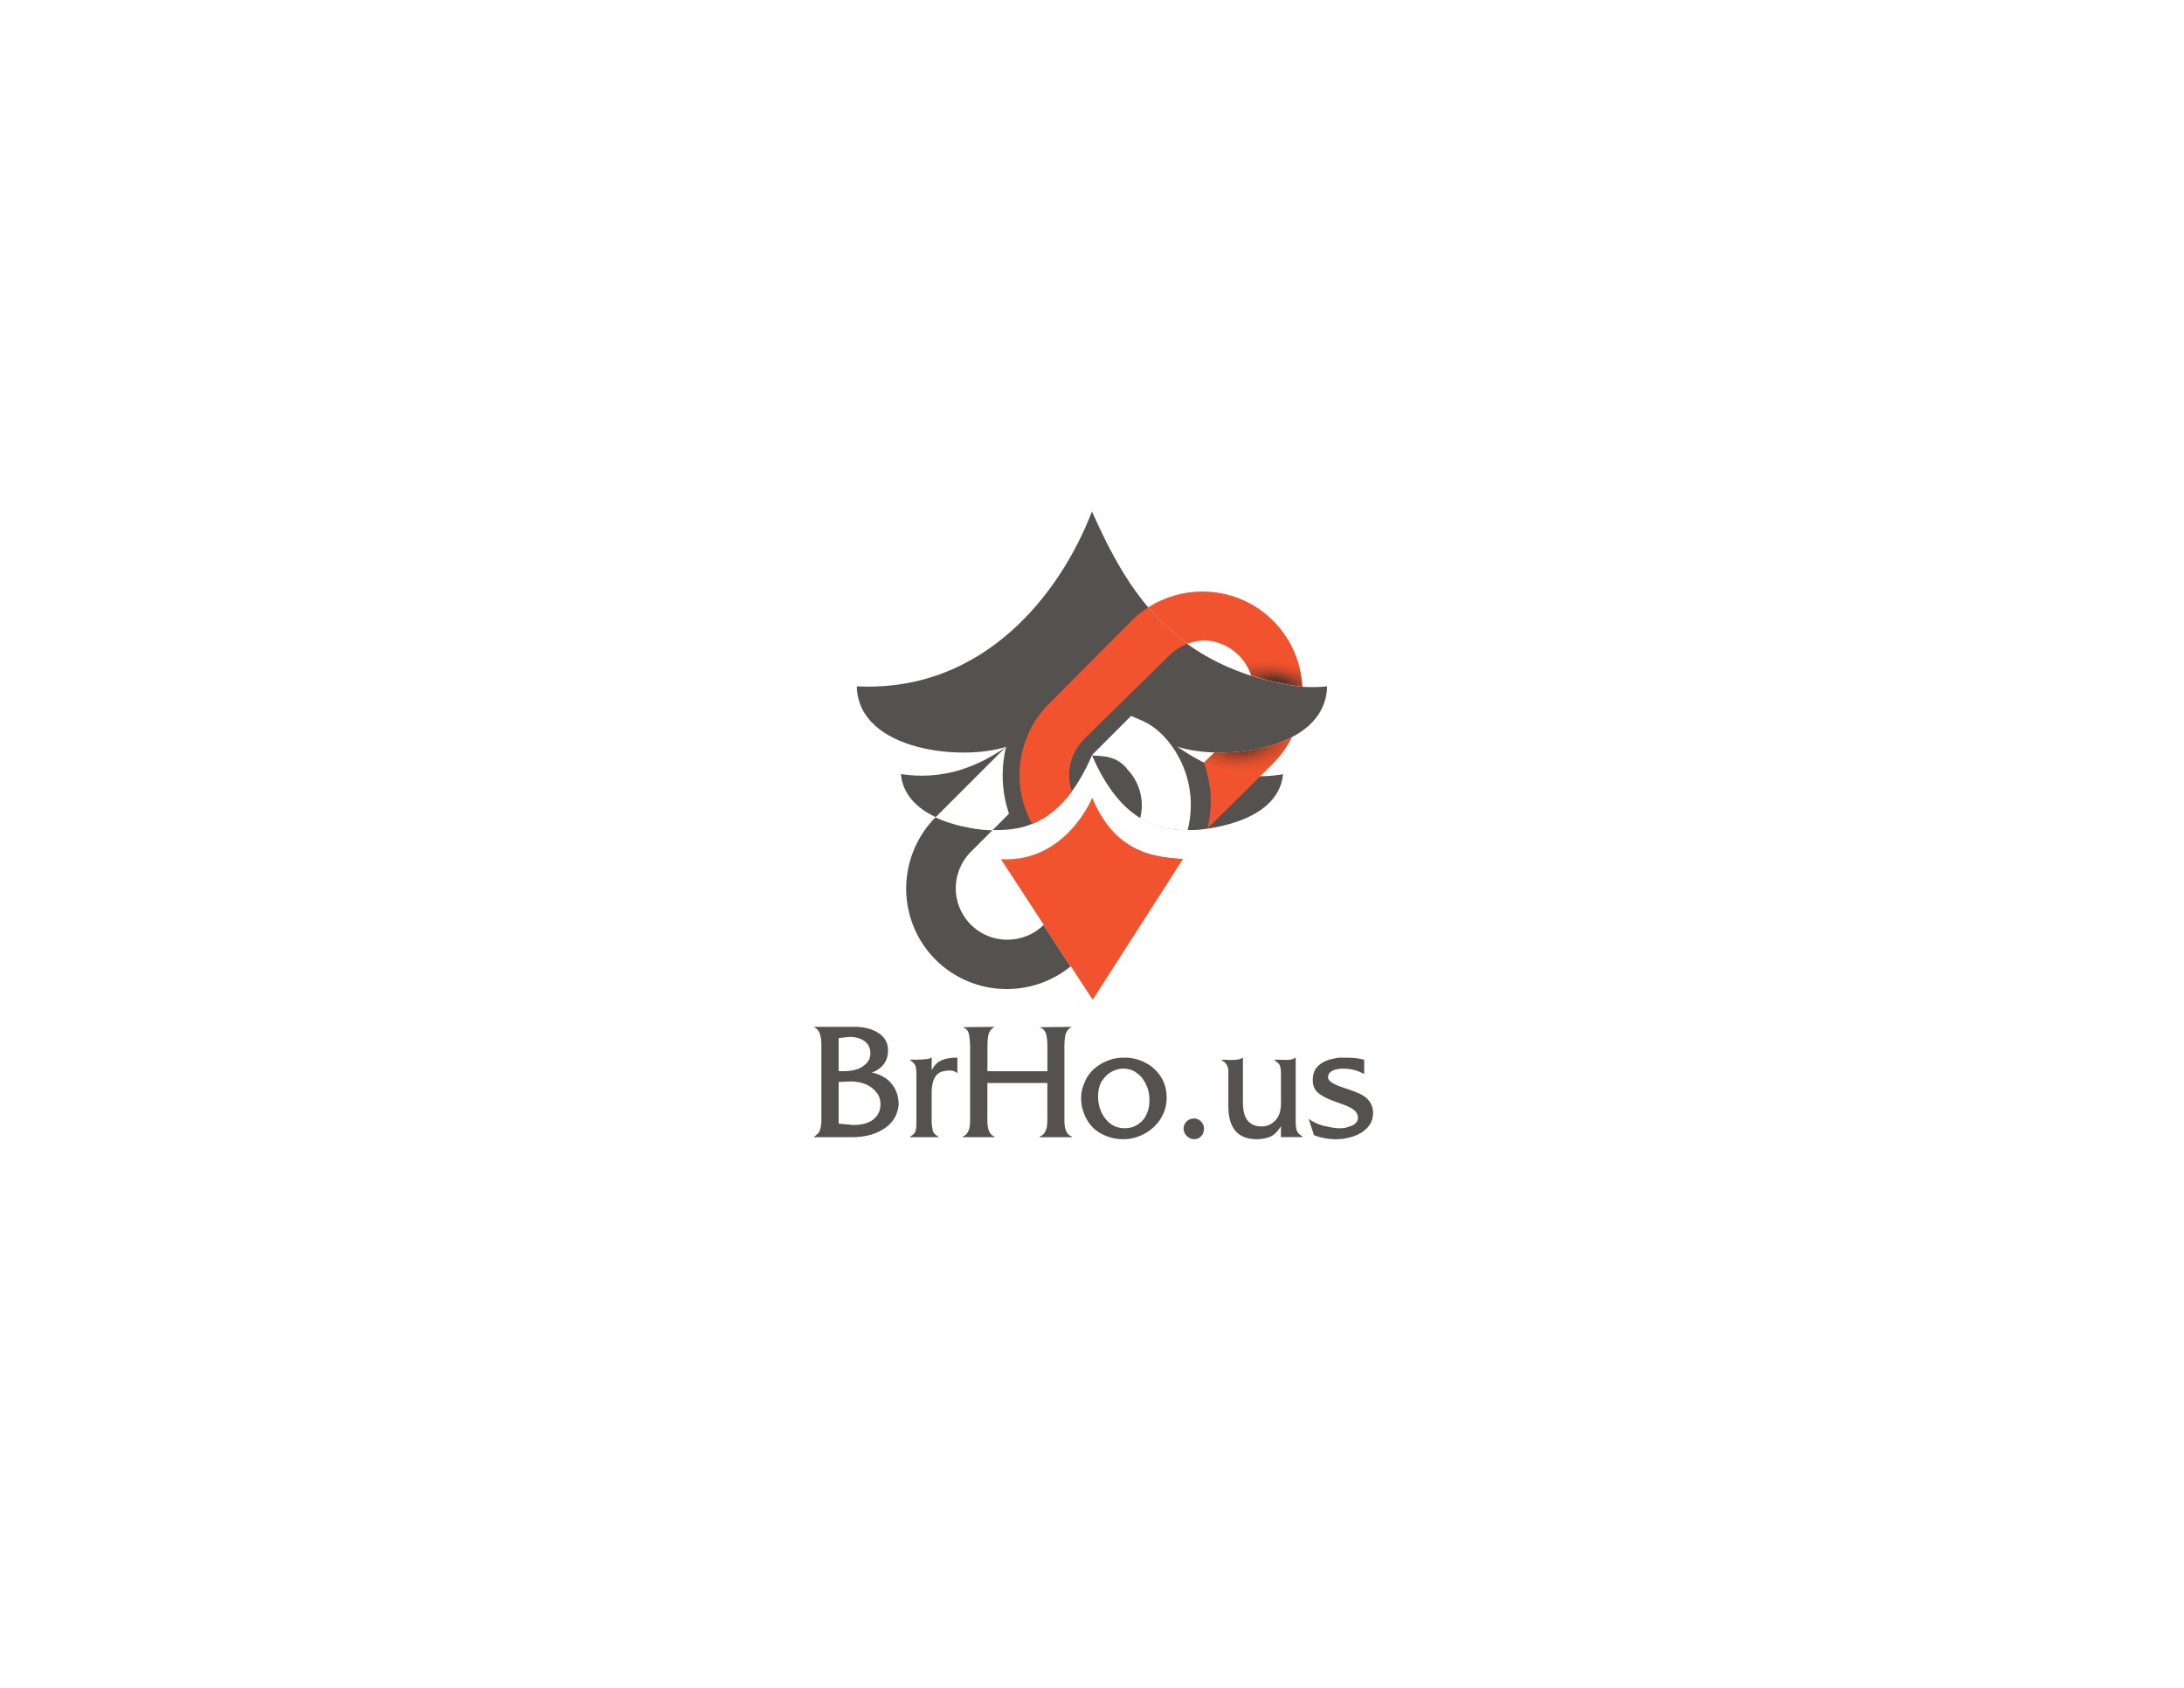 <svg xmlns="http://www.w3.org/2000/svg" id="a" viewBox="0 0 792 612">
  <defs>
    <radialGradient id="l" cx="452.39" cy="269.37" r="11.82" fx="452.39" fy="269.37" gradientTransform="matrix(.09 .996 -2.022 .184 954.7 -230.54)" gradientUnits="userSpaceOnUse">
      <stop offset=".17" stop-color="#613428"/>
      <stop offset=".26" stop-color="#823b29"/>
      <stop offset=".39" stop-color="#a9432a"/>
      <stop offset=".52" stop-color="#c84a2b"/>
      <stop offset=".64" stop-color="#de4f2c"/>
      <stop offset=".76" stop-color="#eb522c"/>
      <stop offset=".87" stop-color="#f0532d"/>
    </radialGradient>
    <radialGradient id="n" cx="463.79" cy="247.64" r="11.92" fx="463.79" fy="247.64" gradientTransform="rotate(-80.62 226.971 448.537) scale(1 2.62)" gradientUnits="userSpaceOnUse">
      <stop offset=".12" stop-color="#613428"/>
      <stop offset=".19" stop-color="#823b29"/>
      <stop offset=".29" stop-color="#a9432a"/>
      <stop offset=".39" stop-color="#c84a2b"/>
      <stop offset=".49" stop-color="#de4f2c"/>
      <stop offset=".58" stop-color="#eb522c"/>
      <stop offset=".67" stop-color="#f0532d"/>
    </radialGradient>
    <style>
      .y,.z{fill-rule:evenodd}
      .ab,.y,.z{stroke-width:0}
      .y{fill:#fff}
      .z{fill:#f0532d}
      .ab{fill:#55514e}
      .light .y{fill:#fff}
      .light .ab{fill:#55514e}
      .dark .y{fill:#55514e}
      .dark .ab{fill:#fff}
    </style>
  </defs>
  <g id="b">
    <path id="c" d="M320.66 409.22c-3.11 2.07-6.98 3.11-11.62 3.11h-13.92l1.62-1.43c.33-.37.58-.93.75-1.67.25-.83.37-1.92.37-3.29v-27.36c0-.74-.04-1.39-.12-1.92-.08-.54-.21-1.1-.37-1.67-.29-1.08-1.04-1.96-2.24-2.67h14.85c3.4 0 6.25.74 8.57 2.23s3.48 3.57 3.48 6.25c0 3.92-1.95 6.62-5.84 8.11 3.15.66 5.55 2.04 7.21 4.13 1.66 2.09 2.49 4.61 2.49 7.55-.37 3.69-2.11 6.57-5.22 8.64Zm-7.15-31.7c-1.41-1.03-3.19-1.55-5.34-1.55l-4.04.43v12h2.18c1.45 0 2.96-.23 4.54-.68 1.37-.54 2.51-1.28 3.42-2.23.91-.95 1.37-2.1 1.37-3.46 0-1.98-.71-3.48-2.11-4.51Zm4.23 18.46c-.96-1.24-2.28-2.22-3.98-2.92-1.7-.62-3.44-.93-5.22-.93l-4.41.19v15.1l5.22.5c3.27 0 5.75-.69 7.43-2.08 1.68-1.39 2.52-3.18 2.52-5.38 0-1.82-.52-3.31-1.55-4.47Z" class="ab"/>
    <path id="d" d="M344.14 388.15c-.58 0-1.41.12-2.49.38-2.53.79-3.79 3.37-3.79 7.75v10.87l.19 1.62.25 1.37c.29.75.93 1.4 1.93 1.94v.25H330.1v-.25c.99-.5 1.62-1.12 1.86-1.86.25-.75.37-1.72.37-2.92v-17.46c0-1.57-.12-2.71-.37-3.42-.33-.75-.95-1.39-1.86-1.93v-.25h1.55l2.55-.06 2.24-.19c.5-.12.89-.29 1.18-.5h.25v4.6c.91-1.83 2.12-3.05 3.63-3.67 1.51-.62 3.41-.93 5.69-.93v5.72c-.58-.7-1.6-1.06-3.04-1.06Z" class="ab"/>
    <path id="e" d="M377.08 412.33v-.25c1.82-.62 2.73-2.53 2.73-5.72v-13.67h-21.75v13.67c0 3.23.85 5.14 2.55 5.72v.25h-11.43v-.25c1.74-.62 2.61-2.52 2.61-5.71v-26.68c0-.95-.05-1.91-.15-2.88-.11-.97-.22-1.69-.34-2.14-.29-1.03-.99-1.78-2.11-2.23l11.43-.12c-1.08.66-1.77 1.51-2.08 2.54-.31 1.03-.46 2.72-.46 5.08v8.48h21.75v-9.1c0-1.69-.15-3.13-.46-4.3-.31-1.18-1.07-2.03-2.27-2.57l11.56-.12c-.99.54-1.7 1.3-2.11 2.29-.37 1.08-.56 2.65-.56 4.72v27.05c0 3.18.89 5.09 2.67 5.71v.25H377.1Z" class="ab"/>
    <path id="f" d="M421.82 403.91c-.83 1.84-1.97 3.43-3.42 4.75-1.62 1.49-3.31 2.57-5.1 3.23-1.82.79-3.79 1.18-5.9 1.18-.46 0-.88-.01-1.27-.03-.39-.02-1.09-.12-2.08-.28-.99-.17-2.03-.48-3.11-.93-2.07-.87-3.72-1.97-4.94-3.29-1.22-1.33-2.19-2.91-2.89-4.75-.71-1.84-1.06-3.66-1.06-5.44 0-1.37.15-2.59.46-3.67.31-1.08.76-2.21 1.34-3.42 1.16-2.2 2.94-4.02 5.35-5.47.58-.37 1.23-.7 1.96-.99.72-.29 1.4-.54 2.02-.75 1.45-.37 3.04-.56 4.79-.56 2.48 0 4.9.59 7.24 1.77s4.24 2.87 5.69 5.06c1.45 2.2 2.18 4.79 2.18 7.77 0 2.03-.41 3.97-1.24 5.81Zm-5.59-9.17-.87-2.05-1.06-1.68c-.79-.99-1.8-1.86-3.04-2.61-1.2-.62-2.53-.93-3.98-.93-1.2 0-2.49.32-3.85.96-1.37.64-2.58 1.72-3.63 3.23-1.06 1.51-1.59 3.49-1.59 5.93 0 3.11.89 5.8 2.67 8.08 1.78 2.28 4.1 3.42 6.96 3.42 1.95 0 3.62-.52 5.03-1.55 1.41-.95 2.4-2.17 2.98-3.67.66-1.37.99-3 .99-4.91 0-1.57-.21-2.98-.62-4.23Z" class="ab"/>
    <path id="g" d="M435.62 411.95c-.66.75-1.53 1.12-2.61 1.12-.54 0-1.04-.12-1.49-.34-.46-.23-.85-.51-1.18-.84-.33-.33-.6-.72-.81-1.18-.21-.46-.31-.91-.31-1.37 0-1.08.36-1.98 1.09-2.7.72-.72 1.62-1.09 2.7-1.09.95 0 1.79.36 2.52 1.09s1.09 1.63 1.09 2.7c0 .99-.33 1.86-.99 2.61Z" class="ab"/>
    <path id="h" d="M464.51 412.33v-3.98c-1.23 2.03-2.58 3.32-4.04 3.88s-3.04.84-4.72.84c-6.88 0-10.31-4.02-10.31-12.06V388.4c0-1.78-.79-3.09-2.36-3.92v-.25l3.11.12c1.24 0 2.19-.06 2.83-.19.64-.12 1.21-.35 1.71-.68v16.34c0 2.94.58 5.12 1.74 6.52 1.16 1.41 2.84 2.11 5.03 2.11 1.9 0 3.54-.7 4.91-2.11 1.41-1.37 2.11-3.46 2.11-6.28v-10.5c0-1.37-.12-2.42-.37-3.17-.29-.66-.93-1.3-1.93-1.93v-.25l4.6.12c1.2 0 2.22-.29 3.04-.87v22.87c0 1.74.15 2.98.45 3.73.3.75.96 1.41 1.98 1.99v.25h-7.77Z" class="ab"/>
    <path id="i" d="M495.92 408.83c-1.35 1.46-3.07 2.53-5.16 3.22s-4.15 1.03-6.18 1.03c-2.9 0-5.59-.5-8.08-1.49l-1.93-5.9c1.37 1.04 3.11 1.86 5.22 2.49l2.98.62c1.16.21 2.09.31 2.79.31 1.12 0 1.99-.08 2.61-.25l2.24-.75c1.24-.62 1.93-1.52 2.05-2.68 0-1.17-.45-2.11-1.34-2.84-.89-.73-2.06-1.36-3.51-1.91l-4.78-1.75c-2.24-.87-3.93-1.83-5.06-2.87-1.14-1.04-1.71-2.54-1.71-4.5s.57-3.65 1.71-4.84c1.14-1.19 2.66-2.05 4.57-2.59l2.98-.62h2.86c2.61 0 4.79.25 6.52.75v5.22c-2.2-1.33-4.74-1.99-7.64-1.99-1.74 0-3.09.28-4.04.84-.95.56-1.43 1.32-1.43 2.28 0 .29.1.6.31.94s.52.62.93.87c.33.29.77.54 1.3.75.54.29 1.06.52 1.55.69l3.98 1.37 1.68.62 1.93.81c1.49.71 2.64 1.65 3.45 2.84s1.21 2.51 1.21 3.97c0 2.12-.67 3.91-2.02 5.37Z" class="ab"/>
  </g>
  <path id="j" d="M396.1 289.24s-9.49 23.6-33.11 22.31l33.26 50.97L429 311.48c-8.02-.73-24.08-.73-32.9-22.24Z" class="z" style="stroke-width:0"/>
  <path id="k" d="M326.69 280.68c1.76 18.83 31.76 20.26 31.76 20.26 9.49.2 25.65.54 37.54-27.08 11.92 27.63 28.03 27.26 37.54 27.08 0 0 30-1.43 31.76-20.26 0 0-.28.05-.96.22.02-.05 0 0 0 0-14.37 2.15-25.73-2.03-37.38-10.18 15.9 5.33 53.32 1.67 54.29-21.43h-.02c0-.15.02-.29.02-.43 0 0-3.76.54-9.81.12-45.73-6.43-62.5-34.47-75.45-63.53-11.45 29.89-39.34 65.72-85.26 63.41 0 .15.01.29.02.43h-.02c.97 23.1 38.39 26.76 54.29 21.43-11.66 8.16-23.96 12.11-38.34 9.96Z" class="ab" style="stroke-width:0"/>
  <path id="m" d="m440.39 272.8-3.79 3.65c6.45 3.18 13.08 4.97 20.44 4.98l4.69-4.63c2.85-2.87 5.12-6.11 6.83-9.56-8.14 4.25-18.86 5.87-28.17 5.57Z" style="stroke-width:0;fill-rule:evenodd;fill:url(#l)"/>
  <path id="o" d="M430.6 233.45c1.99-.76 4.08-1.17 6.19-1.26-.25 0-.49-.04-.74-.04h1.5c-.25 0-.5.03-.76.04 4.52.18 9.01 1.99 12.47 5.47 2.11 2.12 3.58 4.63 4.47 7.3 5.39 1.72 11.27 3.08 17.75 3.99.28.02.55.03.82.05-.46-8.69-3.98-17.26-10.56-23.87-7.05-7.08-16.36-10.63-25.68-10.64h-.05c-6.82 0-13.64 1.92-19.56 5.71 4.09 4.85 8.75 9.32 14.17 13.25Z" style="fill:url(#n);stroke-width:0;fill-rule:evenodd"/>
  <path id="p" d="m436.71 276.35-.14.13c1.51 4.43 2.51 9.06 2.51 13.85 0 3.4-.4 6.76-1.17 10.01l19.24-19.01c-7.36 0-14-1.8-20.44-4.98Z" class="z"/>
  <path id="q" d="M388.7 286.96c-.63-1.9-.97-3.87-.97-5.84v-.05c0-4.79 1.87-9.61 5.6-13.27l30.69-30.13c1.93-1.9 4.18-3.29 6.57-4.21-5.42-3.93-10.07-8.4-14.17-13.25a36.043 36.043 0 0 0-6.12 4.93l-29.99 30.13c-7.05 7.08-10.58 16.44-10.59 25.81v.05c0 6.08 1.54 12.15 4.58 17.6 4.74-1.91 9.69-5.4 14.38-11.76Z" class="z"/>
  <path id="r" d="M365.33 340.73c-4.81 0-9.61-1.82-13.25-5.46a18.68 18.68 0 0 1-5.48-13.17v.06-.12.06c.02-4.8 1.86-9.62 5.53-13.29l7.79-7.79c-.54 0-1.07-.02-1.57-.03 0 0-10.23-.49-19.09-4.65-7.06 7.12-10.62 16.49-10.66 25.89.05 9.34 3.59 18.65 10.65 25.71 7.12 7.12 16.49 10.68 25.86 10.68 8.2 0 16.41-2.73 23.11-8.19l-9.8-15.02c-3.62 3.54-8.35 5.31-13.09 5.31Z" class="ab" style="stroke-width:0;fill-rule:evenodd"/>
  <path id="s" d="M421.15 317.79c1.99-1.99 3.69-4.17 5.12-6.46-4.96-.42-11.7-1.25-18.04-5.69l-29.64 29.64c-.05.05-.11.09-.16.14l9.8 15.02c.95-.77 1.87-1.6 2.75-2.49l30.17-30.17Z" class="z"/>
  <path id="t" d="M421.15 266.06c-4.27-4.1-7.19-4.74-10.97-6.48l-13.51 13.51c-.26.27-.52.54-.75.83 4.41.27 8.76.15 12.69 4.69v.15c3.64 3.64 5.46 8.44 5.46 13.25 0 1.58-.22 3.16-.61 4.7 6.23 3.79 12.33 4.31 17.23 4.32.76-2.99 1.15-6.05 1.15-9.11 0-9.37-3.56-18.74-10.68-25.86Z" class="y"/>
  <path id="u" d="M363.6 281.08v-.18c.03-3.41.44-6.78 1.22-10.05-.06.04-.12.08-.19.13l-25.26 25.26s-.07.08-.11.11c8.86 4.15 19.09 4.65 19.09 4.65l1.57.03 5.98-5.98c-1.52-4.45-2.3-9.17-2.3-13.97Z" class="y"/>
</svg>